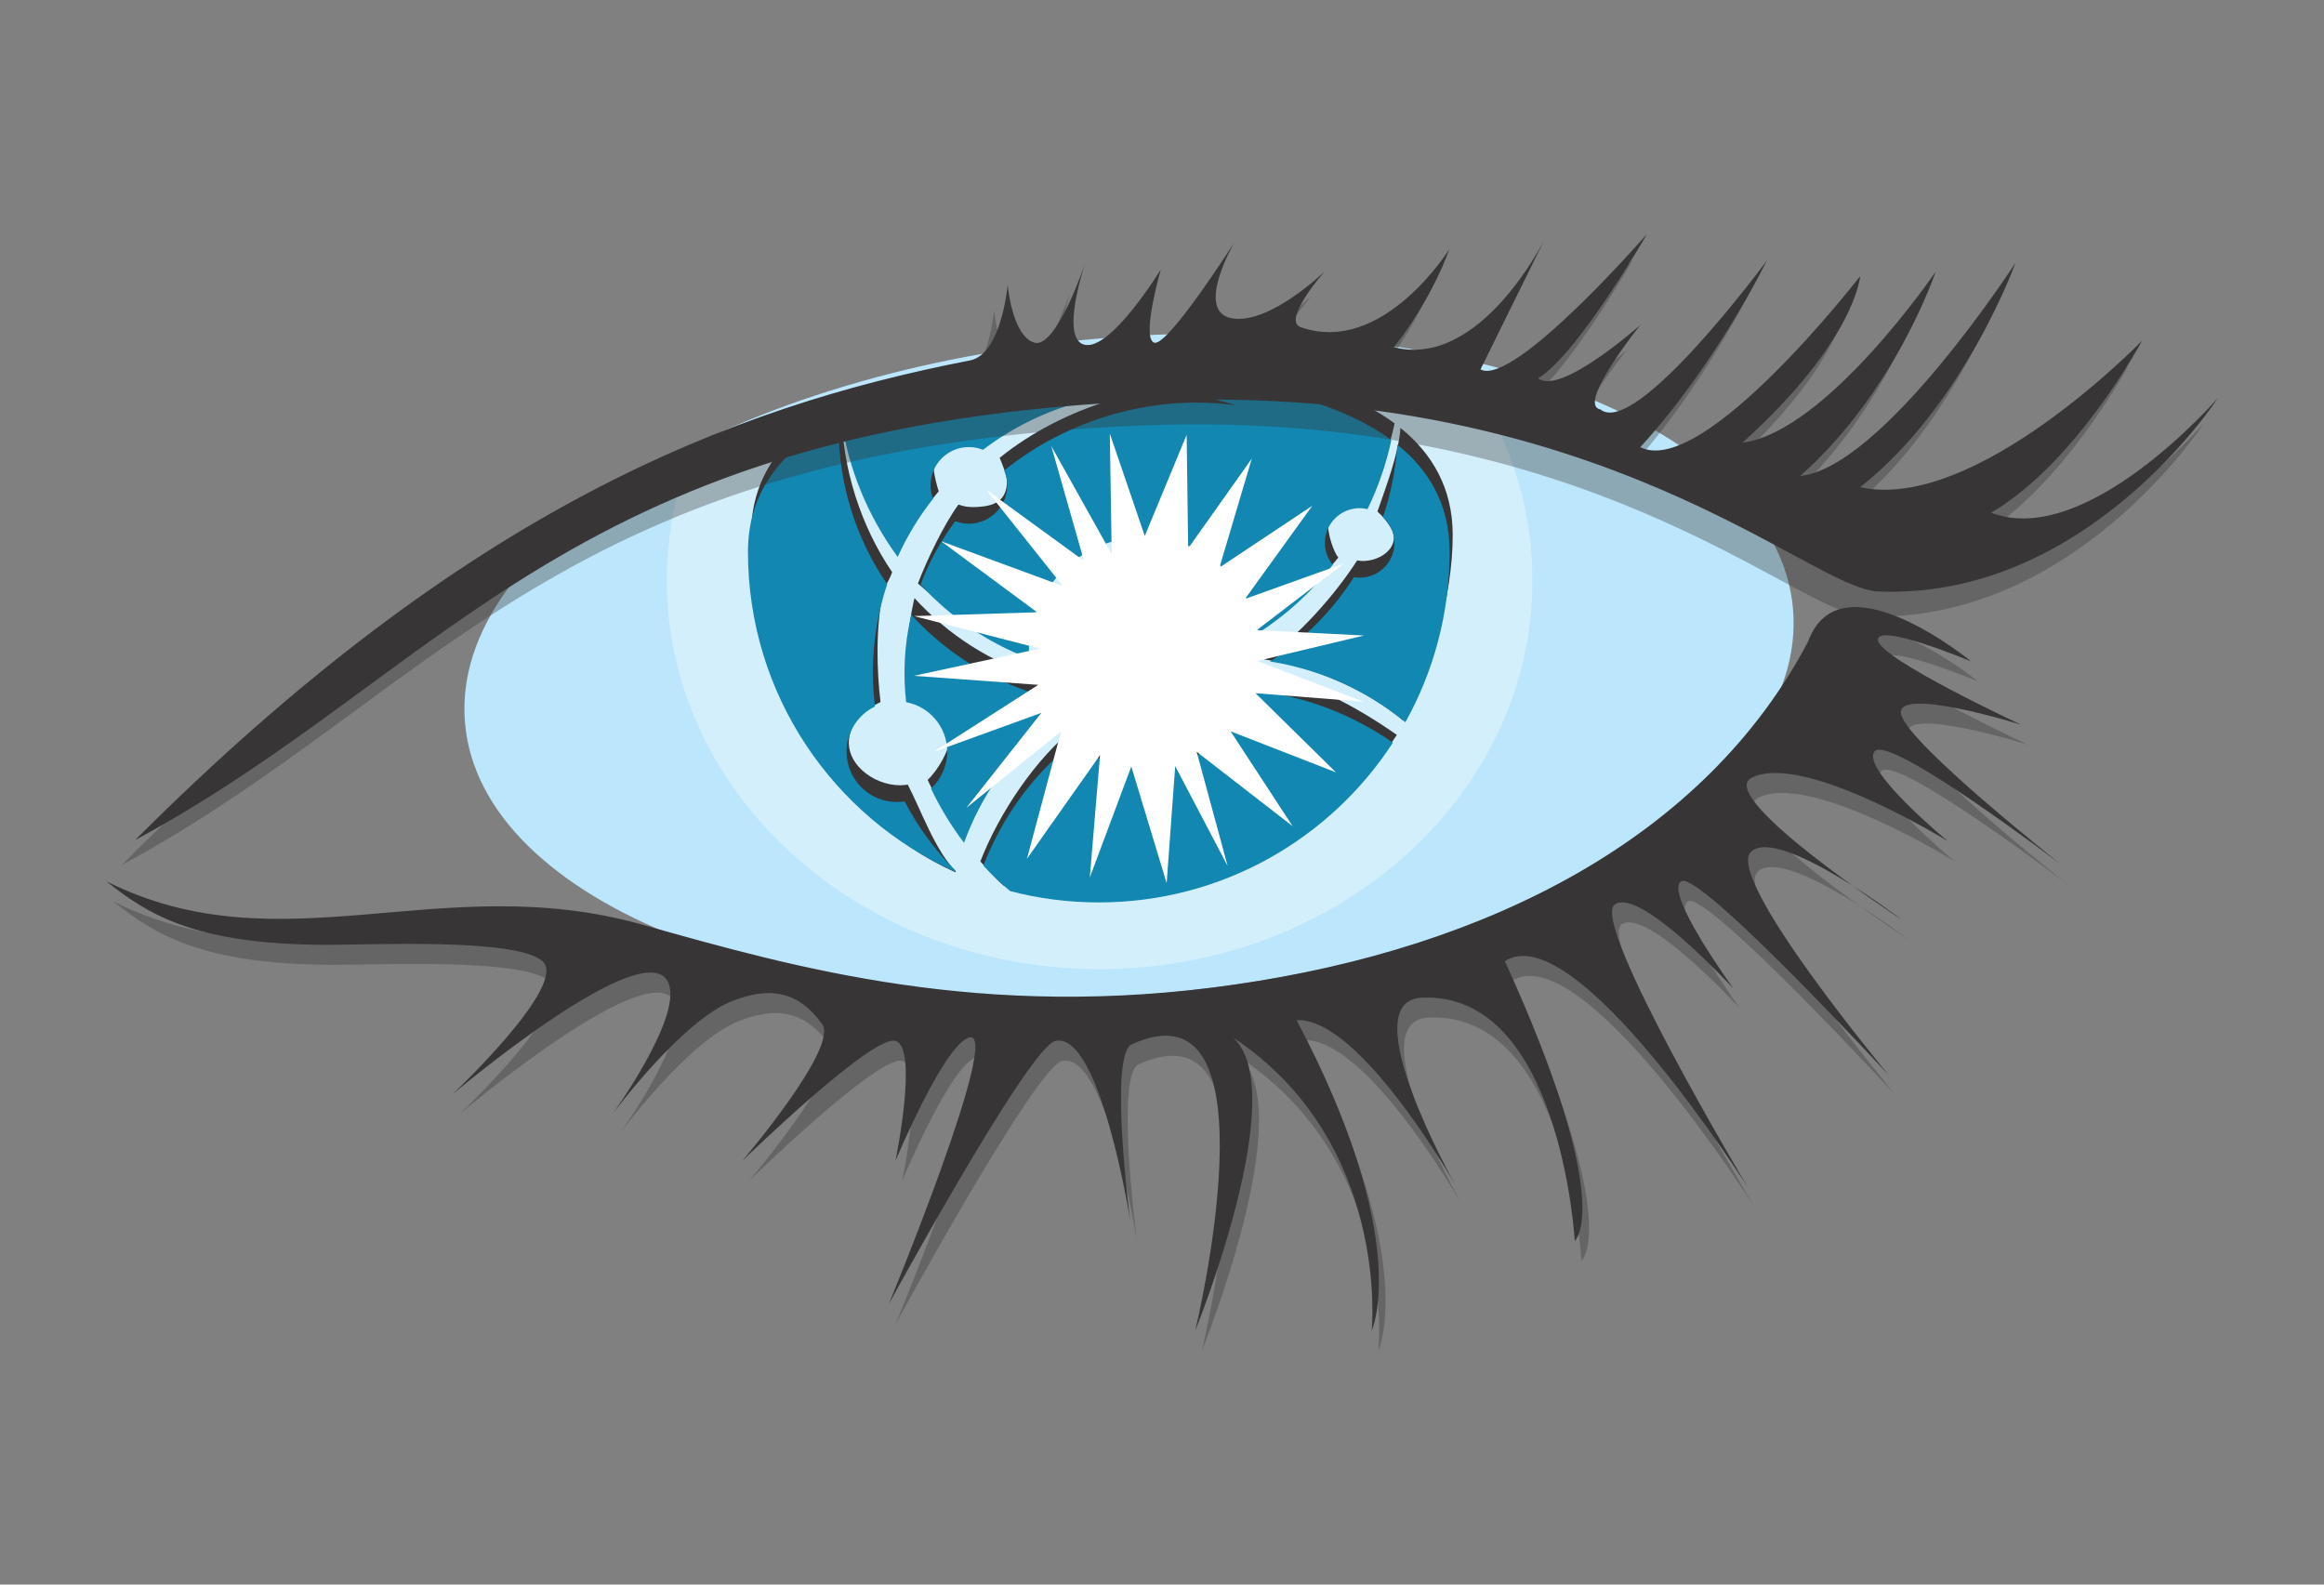 <?xml version="1.0" encoding="utf-8"?>
<!--
  - This file is part of StyleBI.
  -
  - Copyright (c) 2024, InetSoft Technology Corp, All Rights Reserved.
  -
  - The software and information contained herein are copyrighted and
  - proprietary to InetSoft Technology Corp. This software is furnished
  - pursuant to a written license agreement and may be used, copied,
  - transmitted, and stored only in accordance with the terms of such
  - license and with the inclusion of the above copyright notice. Please
  - refer to the file "COPYRIGHT" for further copyright and licensing
  - information. This software and information or any other copies
  - thereof may not be provided or otherwise made available to any other
  - person.
  -->

<!-- Generator: Adobe Illustrator 15.1.0, SVG Export Plug-In . SVG Version: 6.00 Build 0)  -->
<!DOCTYPE svg PUBLIC "-//W3C//DTD SVG 1.1//EN" "http://www.w3.org/Graphics/SVG/1.1/DTD/svg11.dtd">
<svg version="1.1"
	 id="svg2816" xmlns:dc="http://purl.org/dc/elements/1.1/" xmlns:cc="http://creativecommons.org/ns#" xmlns:rdf="http://www.w3.org/1999/02/22-rdf-syntax-ns#" xmlns:svg="http://www.w3.org/2000/svg"
	 xmlns="http://www.w3.org/2000/svg" xmlns:xlink="http://www.w3.org/1999/xlink" x="0px" y="0px" width="44px" height="30px"
	 viewBox="112.592 56.201 44 30" enable-background="new 112.592 56.201 44 30" xml:space="preserve">
<rect x="112.592" y="56.201" width="44" height="30" fill="#808080" stroke="none"/>
<title  id="title3537">Apache Cassandra</title>
<g id="g2994">
</g>
<g>
	<g id="g2830">
		<g id="g2836" transform="translate(210.878,690.483)">
			<path id="path2838" fill="#BBE6FB" d="M-64.339-622.752c0.295,3.425-5.097,6.685-12.039,7.281
				c-6.943,0.595-12.81-1.698-13.104-5.124c-0.294-3.426,5.096-6.686,12.039-7.281C-70.499-628.471-64.632-626.177-64.339-622.752"
				/>
		</g>
	</g>
	<g id="g2842">
		<g id="g2850">
		</g>
		<g id="g2848">
			<g id="g2856">
				<defs>
					<rect id="SVGID_1_" x="125.217" y="63.008" width="16.389" height="11.542"/>
				</defs>
				<clipPath id="SVGID_2_">
					<use xlink:href="#SVGID_1_"  overflow="visible"/>
				</clipPath>
				<g id="g2858" opacity="0.35" clip-path="url(#SVGID_2_)">
					<g id="g2860" transform="translate(141.384,715.923)">
						<path id="path2862" fill="#FFFFFF" d="M-7.744-652.914c-2.648-0.043-5.748,1.008-8.054,1.993
							c-0.239,0.691-0.369,1.427-0.369,2.19c0,4.063,3.669,7.357,8.194,7.357c4.526,0,8.195-3.295,8.195-7.357
							c0-1.286-0.367-2.495-1.015-3.546C-2.638-652.564-5.174-652.873-7.744-652.914"/>
					</g>
				</g>
			</g>
		</g>
	</g>
	<g id="g2884" transform="translate(119.882,697.495)">
		<path id="path2886" fill="#373535" d="M9.767-631.065c0.18-0.398,0.452-0.593,0.716-0.927c-0.03-0.08-0.094-0.338-0.094-0.428
			c0-0.4,0.325-0.725,0.725-0.725c0.095,0,0.185,0.02,0.268,0.052c1.2-0.915,2.78-1.314,4.369-0.958
			c0.145,0.033,0.286,0.072,0.425,0.115c-1.568-0.217-3.337,0.338-4.54,1.31c0.037,0.086,0.139,0.334,0.139,0.434
			c0,0.4-0.259,0.498-0.66,0.498c-0.09,0-0.178-0.017-0.258-0.048c-0.271,0.365-0.604,1.061-0.768,1.495
			c0.666,0.595,1.266,0.811,2.05,1.104c-0.001-0.037,0.027-0.072,0.027-0.109c0-1.208,1.063-2.189,2.27-2.189
			c1.082,0,1.978,0.788,2.153,1.819c0.539-0.344,1.062-0.606,1.459-1.116c-0.093-0.113-0.192-0.433-0.192-0.592
			c0-0.363,0.294-0.658,0.658-0.658c0.051,0,0.1,0.007,0.148,0.019c0.202-0.415,0.354-0.855,0.452-1.309
			c-1.889-1.397-5.542-1.206-5.542-1.206s-2.906-0.152-4.874,0.807C8.83-632.729,9.208-631.827,9.767-631.065"/>
	</g>
	<g id="g2888" transform="translate(168.491,700.428)">
		<path id="path2890" fill="#373535" d="M-29.82-634.543c0.133,0.121,0.207,0.226,0.264,0.329c0.178,0.318-0.178,0.608-0.54,0.608
			c-0.038,0-0.073-0.005-0.108-0.011c-0.41,0.64-1.127,1.459-1.764,1.873c0.977,0.16,1.897,0.551,2.631,1.155
			c0.533-0.956,0.942-2.337,0.942-3.509c0-0.892-0.394-1.547-0.989-2.027C-29.415-635.647-29.669-634.978-29.82-634.543"/>
	</g>
	<g id="g2892" transform="translate(125.784,667.803)">
		<path id="path2894" fill="#373535" d="M4.959-595.862c0.326-0.899,1.126-1.595,1.884-2.208c-0.111-0.152-0.277-0.527-0.347-0.705
			c-0.923-0.281-1.74-0.808-2.374-1.503c-0.005,0.021-0.01,0.04-0.015,0.06c-0.12,0.535-0.142,1.07-0.083,1.594
			c0.443,0.082,0.777,0.469,0.777,0.936c0,0.276-0.242,0.677-0.43,0.851C4.576-596.395,4.716-596.182,4.959-595.862"/>
	</g>
	<g id="g2896" transform="translate(125.476,663.739)">
		<path id="path2898" fill="#373535" d="M5.211-591.044c-0.388-0.386-0.656-1.155-0.908-1.639c-0.047,0.007-0.096,0.012-0.145,0.012
			c-0.526,0-1.078-0.442-0.954-0.953c0.069-0.283,0.264-0.468,0.583-0.623c-0.073-0.585-0.092-1.428,0.043-2.037
			c0.039-0.175,0.121-0.256,0.177-0.422c-0.581-0.85-0.956-1.965-0.956-3.072c0-0.041,0.001-0.081,0.002-0.12
			c-0.982,0.492-1.718,1.268-1.718,2.488c0,2.7,1.556,5.35,3.87,6.387C5.208-591.029,5.209-591.036,5.211-591.044"/>
	</g>
	<g id="g2900" transform="translate(156.131,683.851)">
		<path id="path2902" fill="#373535" d="M-19.755-614.888c-0.299,0.85-1.106,1.461-2.06,1.461c-0.51,0-0.978-0.176-1.349-0.468
			c-0.766,0.596-1.462,1.645-1.814,2.554c0.158,0.171,0.269,0.312,0.447,0.463c0.536,0.139,1.273,0,1.854,0
			c2.333,0,4.401-1.039,5.585-2.859C-17.879-614.283-18.809-614.802-19.755-614.888"/>
	</g>
	<path id="path2914" fill="#1287B1" d="M129.588,66.745c0.18-0.398,0.406-0.767,0.669-1.101c-0.029-0.079-0.047-0.164-0.047-0.254
		c0-0.4,0.325-0.725,0.725-0.725c0.095,0,0.185,0.019,0.268,0.052c1.201-0.914,2.78-1.313,4.368-0.958
		c0.146,0.033,0.287,0.072,0.427,0.116c-1.569-0.218-3.19,0.263-4.394,1.234c0.037,0.087,0.056,0.182,0.056,0.282
		c0,0.4-0.324,0.725-0.725,0.725c-0.091,0-0.177-0.017-0.258-0.048c-0.271,0.365-0.494,0.768-0.657,1.203
		c0.571,0.616,1.272,1.103,2.056,1.396c-0.002-0.038-0.005-0.075-0.005-0.112c0-1.207,0.978-2.186,2.186-2.186
		c1.081,0,1.978,0.786,2.152,1.819c0.539-0.344,1.02-0.785,1.417-1.294c-0.093-0.113-0.15-0.256-0.15-0.414
		c0-0.364,0.296-0.658,0.658-0.658c0.052,0,0.102,0.008,0.149,0.019c0.202-0.415,0.354-0.855,0.451-1.309
		c-1.889-1.397-5.54-1.207-5.54-1.207s-2.907-0.151-4.874,0.808C128.652,65.08,129.03,65.983,129.588,66.745"/>
	<g id="g2916" transform="translate(169.04,699.848)">
		<path id="path2918" fill="#1287B1" d="M-30.266-633.855c0.134,0.121,0.219,0.293,0.219,0.487c0,0.363-0.296,0.658-0.658,0.658
			c-0.037,0-0.072-0.005-0.108-0.011c-0.409,0.64-0.95,1.185-1.589,1.598c0.942,0.147,1.827,0.546,2.562,1.15
			c0.532-0.956,0.838-2.057,0.838-3.229c0-0.894-0.394-1.547-0.989-2.027C-30.024-634.752-30.117-634.291-30.266-633.855"/>
	</g>
	<g id="g2920" transform="translate(126.325,666.64)">
		<path id="path2922" fill="#1287B1" d="M4.519-594.483c0.326-0.899,0.891-1.706,1.648-2.317c-0.111-0.153-0.202-0.318-0.271-0.496
			c-0.924-0.281-1.741-0.807-2.375-1.503c-0.004,0.021-0.011,0.041-0.015,0.061c-0.12,0.534-0.142,1.07-0.083,1.593
			c0.442,0.083,0.777,0.47,0.777,0.936c0,0.276-0.118,0.525-0.306,0.7C4.065-595.148,4.275-594.804,4.519-594.483"/>
	</g>
	<path id="path2926" fill="#1287B1" d="M130.684,72.685c-0.388-0.386-0.714-0.829-0.965-1.312c-0.047,0.007-0.096,0.012-0.145,0.012
		c-0.526,0-0.954-0.426-0.954-0.953c0-0.377,0.22-0.702,0.538-0.856c-0.072-0.586-0.048-1.194,0.089-1.803
		c0.039-0.174,0.086-0.344,0.142-0.511c-0.581-0.85-0.921-1.877-0.921-2.983c0-0.041,0.002-0.081,0.003-0.121
		c-0.982,0.493-1.718,1.268-1.718,2.489c0,2.701,1.613,5.023,3.927,6.061C130.681,72.699,130.682,72.693,130.684,72.685"/>
	<g id="g2928" transform="translate(155.809,682.151)">
		<path id="path2930" fill="#1287B1" d="M-19.49-612.873c-0.3,0.851-1.109,1.461-2.062,1.461c-0.51,0-0.977-0.176-1.35-0.468
			c-0.766,0.597-1.344,1.41-1.697,2.318c0.158,0.172,0.327,0.332,0.506,0.482c0.535,0.141,1.098,0.215,1.678,0.215
			c2.334,0,4.385-1.204,5.57-3.025C-17.633-612.434-18.546-612.786-19.49-612.873"/>
	</g>
	<g id="g2934">
		<g id="g2942">
		</g>
		<g id="g2940">
			<g id="g2948">
				<defs>
					<rect id="SVGID_3_" x="129.893" y="64.409" width="8.521" height="8.513"/>
				</defs>
				<clipPath id="SVGID_4_">
					<use xlink:href="#SVGID_3_"  overflow="visible"/>
				</clipPath>
				<g id="g2950" clip-path="url(#SVGID_4_)">
					<g id="g2952" transform="translate(156.222,685.187)">
						<path id="path2954" fill="#FFFFFF" d="M-19.827-616.472l2.02-0.482l-2.028-0.103l1.65-1.261l-1.873,0.671l1.273-1.763
							l-1.757,1.168l0.613-2.063l-1.206,1.701l-0.028-2.15l-0.793,1.915l-0.662-1.938l0.036,2.282l-1.144-2.046l0.619,2.173
							l-1.855-1.35l1.454,1.827l-2.304-0.848l1.818,1.345l-2.331,0.072l2.383,0.615l-2.386,0.516l2.355,0.171l-1.986,1.272
							l2.045-0.742l-1.42,1.798l1.793-1.447l-0.646,2.412l1.384-1.963l-0.194,2.317l0.786-2.101l0.669,2.208l0.162-2.215
							l0.993,1.891l-0.587-2.163l1.817,1.409l-1.174-1.796l1.995,0.777l-1.524-1.499l2.044,0.161L-19.827-616.472z"/>
					</g>
				</g>
			</g>
		</g>
	</g>
	<g id="g2956">
		<g id="g2958">
			<g id="g2966">
			</g>
			<g id="g2964">
				<g id="g2972">
					<defs>
						<rect id="SVGID_5_" x="114.895" y="61.104" width="39.427" height="11.476"/>
					</defs>
					<clipPath id="SVGID_6_">
						<use xlink:href="#SVGID_5_"  overflow="visible"/>
					</clipPath>
					<g id="g2974" opacity="0.35" clip-path="url(#SVGID_6_)">
						<g id="g2976" transform="translate(40.403,664.37)">
							<path id="path2978" fill="#373535" d="M74.492-591.791c6.263-6.264,11.265-8.197,15.804-9.08
								c0.601-0.117,0.714-1.429,0.714-1.429s0.084,0.967,0.504,1.093c0.42,0.126,0.967-1.513,0.967-1.513s-0.504,1.472,0,1.555
								c0.505,0.084,1.429-1.429,1.429-1.429s-0.378,1.303-0.125,1.387c0.251,0.084,1.512-1.892,1.512-1.892
								s-0.755,1.303-0.041,1.429c0.715,0.126,1.758-0.889,1.758-0.889s-0.819,0.928-0.454,1.057
								c1.554,0.546,2.813-1.475,2.813-1.475s-0.292,0.886-1.049,1.854c1.64,0.42,2.857-2.049,2.857-2.049l-1.218,2.469
								c0.63,0.336,3.152-2.564,3.152-2.564s-1.303,2.27-2.06,2.732c0.42,0.336,1.934-1.009,1.934-1.009s-1.219,1.513-0.757,1.597
								c0.672,0.546,3.152-2.816,3.152-2.816s-0.967,1.976-2.396,3.53c1.193,0.598,4.161-3.236,4.161-3.236
								s-0.084,1.219-2.228,3.152c1.597-0.21,3.656-3.237,3.656-3.237s-0.756,2.271-2.563,3.867
								c1.567-0.163,4.077-4.035,4.077-4.035s-0.967,2.69-2.942,4.246c2.186,0.483,5.339-2.774,5.339-2.774
								s-1.241,2.311-2.858,3.257c1.808,0.693,4.287-2.165,4.287-2.165s-2.479,3.825-6.432,3.657
								c-1.296-0.055-5.218-3.933-13.619-3.615C82.772-599.694,80.419-594.986,74.492-591.791"/>
						</g>
					</g>
				</g>
			</g>
			<g id="g2980" transform="translate(41.786,666.933)">
				<path id="path2982" fill="#373535" d="M73.366-594.829c6.263-6.264,11.265-8.197,15.804-9.079
					c0.601-0.117,0.714-1.43,0.714-1.43s0.084,0.967,0.504,1.093c0.42,0.126,0.967-1.513,0.967-1.513s-0.505,1.471,0,1.556
					c0.505,0.083,1.429-1.429,1.429-1.429s-0.377,1.303-0.125,1.387c0.251,0.084,1.513-1.891,1.513-1.891s-0.757,1.302-0.043,1.429
					c0.716,0.126,1.758-0.889,1.758-0.889s-0.82,0.929-0.455,1.057c1.556,0.547,2.813-1.475,2.813-1.475s-0.291,0.887-1.047,1.854
					c1.639,0.42,2.856-2.049,2.856-2.049l-1.218,2.47c0.631,0.335,3.152-2.564,3.152-2.564s-1.302,2.27-2.06,2.732
					c0.421,0.337,1.934-1.009,1.934-1.009s-1.218,1.514-0.756,1.598c0.672,0.546,3.151-2.816,3.151-2.816s-0.967,1.976-2.396,3.531
					c1.195,0.597,4.163-3.237,4.163-3.237s-0.085,1.219-2.229,3.153c1.598-0.21,3.658-3.237,3.658-3.237s-0.758,2.27-2.565,3.867
					c1.569-0.163,4.077-4.035,4.077-4.035s-0.967,2.69-2.94,4.246c2.185,0.483,5.338-2.774,5.338-2.774s-1.24,2.312-2.859,3.258
					c1.808,0.694,4.288-2.165,4.288-2.165s-2.48,3.825-6.432,3.656c-1.296-0.055-5.217-3.933-13.619-3.615
					C81.646-602.732,79.293-598.024,73.366-594.829"/>
			</g>
		</g>
	</g>
	<g id="g2992">
		<g id="g3000">
			<defs>
				<rect id="SVGID_7_" x="114.731" y="68.073" width="37.009" height="13.702"/>
			</defs>
			<clipPath id="SVGID_8_">
				<use xlink:href="#SVGID_7_"  overflow="visible"/>
			</clipPath>
			<g id="g3002" opacity="0.35" clip-path="url(#SVGID_8_)">
				<g id="g3004" transform="translate(39.52,660.68)">
					<path id="path3006" fill="#373535" d="M75.212-587.416c3.31,1.661,6.336-0.253,10.151,0.823
						c2.9,0.817,6.431,1.824,11.224,1.132c4.791-0.694,8.889-2.774,10.844-6.495c0.609-1.66,3.089,0.378,3.089,0.378
						s-1.807-0.756-1.764-0.399c0.042,0.357,2.71,1.597,2.71,1.597s-2.417-0.757-2.27-0.189c0.146,0.567,3.025,2.837,3.025,2.837
						s-3.257-2.479-3.53-2.144c-0.273,0.337,1.388,1.704,1.388,1.704s-2.753-1.704-3.72-1.201c-0.695,0.361,2.858,2.692,2.858,2.692
						s-2.313-1.766-2.858-1.304c-0.547,0.464,2.605,4.245,2.605,4.245s-3.572-3.867-3.93-3.677
						c-0.357,0.189,0.987,2.039,0.987,2.039s-1.766-1.934-2.249-1.598s2.522,5.359,2.522,5.359s-3.258-5.149-4.604-4.288
						c2.113,4.635,1.324,5.296,1.324,5.296s-0.27-4.728-2.9-4.603c-1.324,0.063,0.631,3.531,0.631,3.531s-1.799-3.167-2.997-3.104
						c2.209,4.179,1.421,5.878,1.421,5.878s0.364-3.568-2.629-5.555c1.135,1.01-0.713,5.555-0.713,5.555s1.626-6.698-1.198-5.421
						c-0.446,0.2-0.031,3.342-0.031,3.342s-0.568-3.595-1.418-3.405c-0.497,0.109-3.152,4.98-3.152,4.98s2.175-5.265,1.513-5.044
						c-0.482,0.162-1.388,2.333-1.388,2.333s0.441-2.144,0-2.27c-0.441-0.126-2.9,2.27-2.9,2.27s1.829-2.144,1.513-2.586
						c-0.478-0.668-1.038-0.699-1.702-0.44c-0.967,0.377-2.27,2.144-2.27,2.144s1.299-1.789,1.072-2.458
						c-0.364-1.077-4.098,2.08-4.098,2.08s2.208-2.08,1.703-2.522c-0.504-0.44-3.243-0.305-4.098-0.308
						C76.851-586.219,75.977-586.811,75.212-587.416"/>
				</g>
			</g>
		</g>
	</g>
	<g id="g3008" transform="translate(38.841,662.718)">
		<path id="path3010" fill="#373535" d="M75.764-589.832c3.31,1.659,6.336-0.253,10.151,0.822c2.9,0.816,6.431,1.825,11.223,1.132
			c4.792-0.694,8.891-2.774,10.846-6.494c0.608-1.661,3.088,0.378,3.088,0.378s-1.808-0.757-1.765-0.4
			c0.042,0.357,2.711,1.598,2.711,1.598s-2.417-0.756-2.271-0.189c0.148,0.567,3.027,2.836,3.027,2.836s-3.259-2.479-3.531-2.143
			c-0.272,0.336,1.388,1.702,1.388,1.702s-2.753-1.702-3.72-1.2c-0.696,0.361,2.857,2.693,2.857,2.693s-2.312-1.766-2.857-1.303
			c-0.548,0.462,2.605,4.244,2.605,4.244s-3.572-3.867-3.93-3.677c-0.357,0.188,0.988,2.037,0.988,2.037s-1.767-1.934-2.25-1.597
			c-0.483,0.336,2.521,5.36,2.521,5.36s-3.257-5.15-4.603-4.288c2.113,4.634,1.324,5.297,1.324,5.297s-0.27-4.728-2.9-4.604
			c-1.324,0.063,0.63,3.53,0.63,3.53s-1.798-3.167-2.996-3.104c2.209,4.179,1.421,5.878,1.421,5.878s0.365-3.568-2.63-5.555
			c1.136,1.009-0.711,5.555-0.711,5.555s1.625-6.7-1.199-5.423c-0.446,0.202-0.031,3.343-0.031,3.343s-0.568-3.595-1.419-3.405
			c-0.496,0.11-3.152,4.981-3.152,4.981s2.175-5.265,1.513-5.044c-0.482,0.161-1.387,2.333-1.387,2.333s0.441-2.144,0-2.271
			c-0.441-0.125-2.9,2.271-2.9,2.271s1.828-2.144,1.513-2.586c-0.478-0.668-1.039-0.699-1.702-0.44
			c-0.967,0.376-2.271,2.144-2.271,2.144s1.299-1.79,1.072-2.459c-0.365-1.077-4.098,2.08-4.098,2.08s2.207-2.08,1.702-2.521
			c-0.504-0.442-3.243-0.305-4.098-0.308C77.404-588.635,76.53-589.227,75.764-589.832"/>
	</g>
</g>
</svg>
